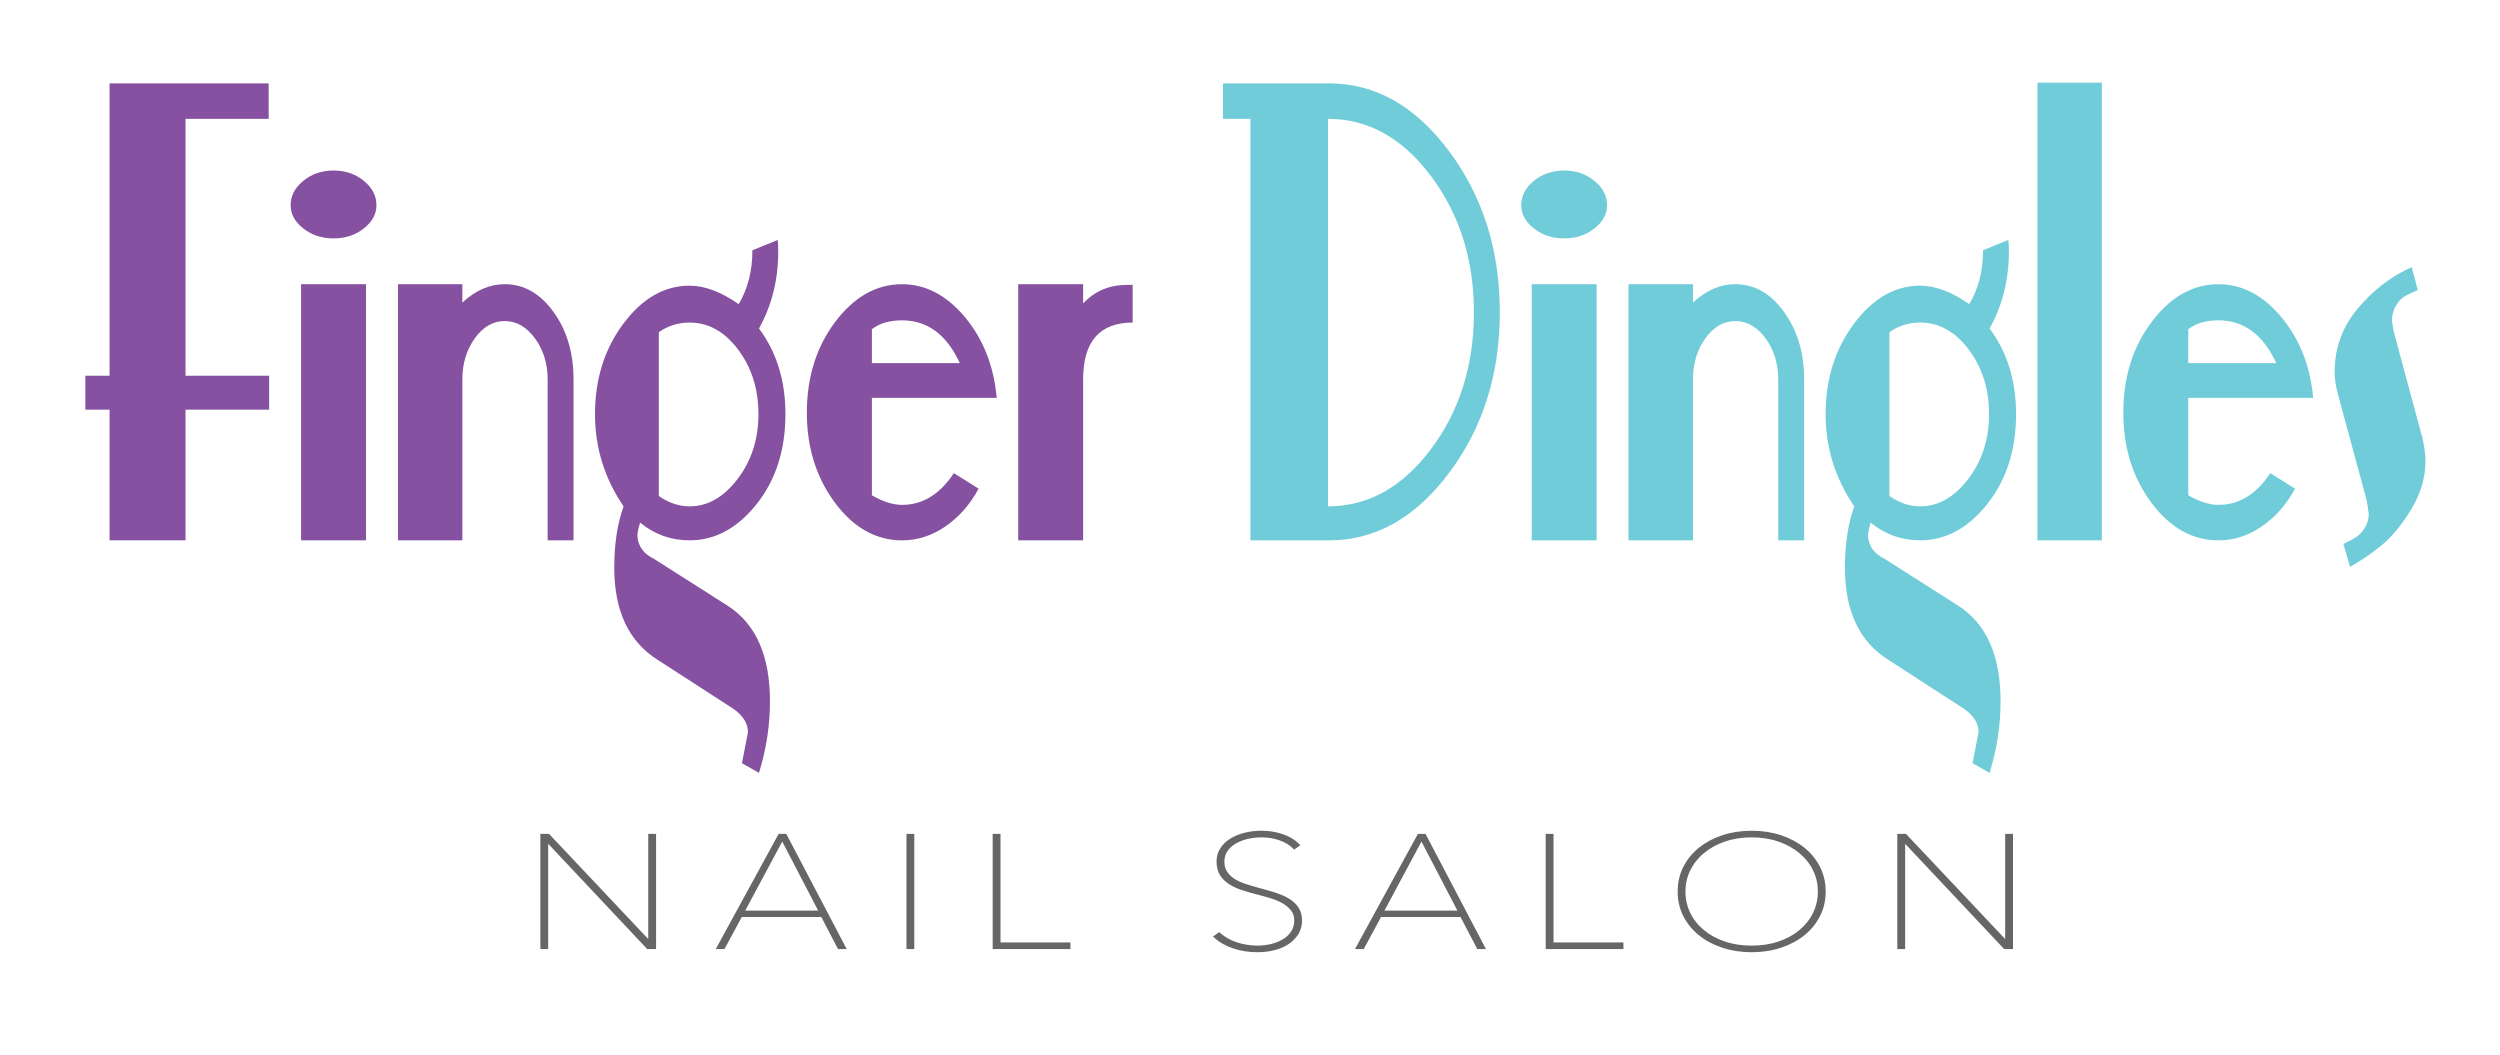 <?xml version="1.0" encoding="utf-8"?>
<!-- Generator: Adobe Illustrator 16.0.0, SVG Export Plug-In . SVG Version: 6.00 Build 0)  -->
<!DOCTYPE svg PUBLIC "-//W3C//DTD SVG 1.1//EN" "http://www.w3.org/Graphics/SVG/1.1/DTD/svg11.dtd">
<svg version="1.1" id="Layer_1" xmlns="http://www.w3.org/2000/svg" xmlns:xlink="http://www.w3.org/1999/xlink" x="0px" y="0px"
	 width="144px" height="60.75px" viewBox="0 -4.333 144 60.75" enable-background="new 0 -4.333 144 60.75" xml:space="preserve">
<g>
	<path fill="#8551A0" d="M15.502,19.263h-4.816v7.526H6.311v-7.526H4.916v-1.954h1.395V0.47h9.164v2.043h-4.789v14.796h4.816V19.263
		z"/>
	<path fill="#8551A0" d="M21.683,7.487c0,0.509-0.24,0.957-0.728,1.338c-0.486,0.384-1.067,0.574-1.743,0.574
		c-0.678,0-1.258-0.19-1.742-0.574c-0.487-0.381-0.729-0.829-0.729-1.338c0-0.539,0.242-1.008,0.729-1.404
		c0.484-0.396,1.064-0.594,1.742-0.594c0.676,0,1.257,0.197,1.743,0.594C21.442,6.479,21.683,6.948,21.683,7.487z M21.084,26.789
		h-3.741V12.036h3.741V26.789z"/>
	<path fill="#8551A0" d="M33.035,26.789h-1.49V17.52c0-0.908-0.245-1.693-0.728-2.36c-0.49-0.665-1.069-0.999-1.744-0.999
		c-0.677,0-1.254,0.334-1.729,0.999c-0.475,0.667-0.712,1.452-0.712,2.36v9.269h-3.709V12.036h3.709v1.061
		c0.76-0.707,1.573-1.061,2.441-1.061c1.099,0,2.033,0.53,2.806,1.594c0.771,1.062,1.156,2.36,1.156,3.891V26.789z"/>
	<path fill="#8551A0" d="M45.241,19.519c0,2.068-0.556,3.798-1.663,5.188c-1.112,1.392-2.395,2.083-3.854,2.083
		c-1.08,0-2.029-0.341-2.854-1.021c-0.106,0.34-0.157,0.597-0.157,0.767c0.04,0.594,0.36,1.034,0.95,1.317l4.278,2.722
		c1.607,1.047,2.409,2.878,2.409,5.485c0,1.387-0.209,2.762-0.633,4.125l-0.981-0.556c0.23-1.163,0.346-1.757,0.346-1.784
		c0-0.512-0.282-0.965-0.854-1.361l-4.342-2.807c-1.67-1.049-2.505-2.82-2.505-5.314c0-1.36,0.179-2.534,0.538-3.528
		c-1.1-1.617-1.647-3.386-1.647-5.314c0-2.012,0.543-3.749,1.633-5.209c1.089-1.459,2.36-2.19,3.82-2.19
		c0.864,0,1.809,0.356,2.823,1.063c0.526-0.878,0.79-1.912,0.79-3.102l1.458-0.595c0.023,0.142,0.03,0.368,0.03,0.677
		c0,1.617-0.369,3.092-1.108,4.424C44.733,15.948,45.241,17.591,45.241,19.519z M42.483,23.261c0.801-1.05,1.203-2.296,1.203-3.742
		c0-1.445-0.392-2.686-1.174-3.722c-0.78-1.034-1.71-1.55-2.788-1.55c-0.656,0-1.248,0.184-1.775,0.553v9.439
		c0.571,0.395,1.164,0.594,1.775,0.594C40.761,24.833,41.679,24.31,42.483,23.261z"/>
	<path fill="#8551A0" d="M57.411,18.583h-7.19v5.611c0.63,0.369,1.211,0.554,1.739,0.554c1.184,0,2.18-0.608,2.981-1.828
		l1.426,0.894c-0.486,0.908-1.122,1.629-1.902,2.168c-0.782,0.539-1.618,0.809-2.505,0.809c-1.501,0-2.79-0.723-3.866-2.167
		c-1.076-1.447-1.62-3.175-1.62-5.189c0-2.039,0.548-3.783,1.634-5.228c1.091-1.448,2.374-2.169,3.853-2.169
		c1.353,0,2.56,0.631,3.617,1.893C56.63,15.188,57.244,16.741,57.411,18.583z M55.287,16.585c-0.759-1.643-1.866-2.467-3.327-2.467
		c-0.718,0-1.298,0.17-1.739,0.51v1.957H55.287z"/>
	<path fill="#8551A0" d="M65.242,14.247c-1.902,0-2.854,1.092-2.854,3.273v9.269h-3.74V12.036h3.74v1.104
		c0.675-0.708,1.511-1.063,2.504-1.063h0.35V14.247z"/>
	<path fill="#70CCD8" d="M83.471,4.382c1.945,2.609,2.918,5.699,2.918,9.27c0,3.571-0.973,6.654-2.918,9.248
		c-1.943,2.594-4.248,3.891-6.912,3.891h-4.534V2.513h-1.583V0.47h6.117C79.223,0.47,81.525,1.774,83.471,4.382z M84.898,13.651
		c0-3.033-0.828-5.648-2.475-7.844c-1.648-2.197-3.627-3.295-5.929-3.295v22.32c2.302,0,4.278-1.099,5.929-3.295
		C84.07,19.343,84.898,16.712,84.898,13.651z"/>
	<path fill="#70CCD8" d="M92.568,7.487c0,0.509-0.244,0.957-0.73,1.338c-0.484,0.384-1.068,0.574-1.742,0.574
		c-0.678,0-1.258-0.19-1.746-0.574c-0.482-0.381-0.728-0.829-0.728-1.338c0-0.539,0.244-1.008,0.728-1.404
		c0.488-0.396,1.068-0.594,1.746-0.594c0.674,0,1.258,0.197,1.742,0.594C92.324,6.479,92.568,6.948,92.568,7.487z M91.966,26.789
		h-3.739V12.036h3.739V26.789z"/>
	<path fill="#70CCD8" d="M103.919,26.789h-1.493V17.52c0-0.908-0.242-1.693-0.728-2.36c-0.487-0.665-1.067-0.999-1.744-0.999
		c-0.675,0-1.251,0.334-1.728,0.999c-0.479,0.667-0.711,1.452-0.711,2.36v9.269h-3.714V12.036h3.714v1.061
		c0.758-0.707,1.569-1.061,2.438-1.061c1.099,0,2.035,0.53,2.805,1.594c0.772,1.062,1.16,2.36,1.16,3.891V26.789z"/>
	<path fill="#70CCD8" d="M116.125,19.519c0,2.068-0.559,3.798-1.665,5.188c-1.108,1.392-2.394,2.083-3.853,2.083
		c-1.078,0-2.029-0.341-2.855-1.021c-0.104,0.34-0.156,0.597-0.156,0.767c0.041,0.594,0.359,1.034,0.951,1.317l4.279,2.722
		c1.604,1.047,2.406,2.878,2.406,5.485c0,1.387-0.209,2.762-0.633,4.125l-0.982-0.556c0.232-1.163,0.35-1.757,0.35-1.784
		c0-0.512-0.283-0.965-0.855-1.361l-4.34-2.807c-1.674-1.049-2.504-2.82-2.504-5.314c0-1.36,0.176-2.534,0.537-3.528
		c-1.101-1.617-1.65-3.386-1.65-5.314c0-2.012,0.546-3.749,1.634-5.209c1.088-1.459,2.36-2.19,3.821-2.19
		c0.863,0,1.806,0.356,2.82,1.063c0.526-0.878,0.793-1.912,0.793-3.102l1.457-0.595c0.021,0.142,0.031,0.368,0.031,0.677
		c0,1.617-0.369,3.092-1.111,4.424C115.613,15.948,116.125,17.591,116.125,19.519z M113.366,23.261
		c0.801-1.05,1.204-2.296,1.204-3.742c0-1.445-0.394-2.686-1.174-3.722c-0.78-1.034-1.715-1.55-2.789-1.55
		c-0.657,0-1.248,0.184-1.776,0.553v9.439c0.575,0.395,1.162,0.594,1.776,0.594C111.641,24.833,112.562,24.31,113.366,23.261z"/>
	<path fill="#70CCD8" d="M121.066,26.789h-3.709V0.429h3.709V26.789z"/>
	<path fill="#70CCD8" d="M133.24,18.583h-7.196v5.611c0.634,0.369,1.215,0.554,1.742,0.554c1.181,0,2.178-0.608,2.981-1.828
		l1.426,0.894c-0.487,0.908-1.12,1.629-1.904,2.168c-0.781,0.539-1.616,0.809-2.503,0.809c-1.501,0-2.787-0.723-3.866-2.167
		c-1.078-1.447-1.617-3.175-1.617-5.189c0-2.039,0.543-3.783,1.635-5.228c1.086-1.448,2.369-2.169,3.85-2.169
		c1.354,0,2.559,0.631,3.615,1.893C132.456,15.188,133.068,16.741,133.24,18.583z M131.116,16.585
		c-0.761-1.643-1.871-2.467-3.33-2.467c-0.72,0-1.3,0.17-1.742,0.51v1.957H131.116z"/>
	<path fill="#70CCD8" d="M139.55,20.965c0.103,0.481,0.156,0.907,0.156,1.274c0,0.936-0.269,1.85-0.808,2.744
		c-0.539,0.892-1.099,1.578-1.682,2.061c-0.58,0.48-1.199,0.907-1.854,1.275l-0.381-1.318c0.338-0.169,0.586-0.303,0.746-0.404
		c0.156-0.1,0.317-0.268,0.476-0.51c0.159-0.24,0.237-0.518,0.237-0.827c-0.063-0.456-0.104-0.723-0.129-0.809l-1.646-6.081
		c-0.126-0.453-0.189-0.878-0.189-1.275c0-1.389,0.447-2.615,1.348-3.678c0.896-1.062,1.927-1.85,3.09-2.359l0.35,1.318
		c-0.338,0.141-0.593,0.263-0.76,0.361c-0.171,0.1-0.335,0.275-0.494,0.531c-0.156,0.256-0.234,0.553-0.234,0.893
		c0.063,0.397,0.113,0.668,0.158,0.808L139.55,20.965z"/>
</g>
<g>
	<path fill="#666666" stroke="#666666" stroke-width="0.2" stroke-miterlimit="10" d="M37.323,50.233l-5.813-6.18h-0.034v6.18
		h-0.251v-6.435h0.355l5.824,6.172h0.035v-6.172h0.251v6.435H37.323z"/>
	<path fill="#666666" stroke="#666666" stroke-width="0.2" stroke-miterlimit="10" d="M48.33,50.233l-0.961-1.845h-4.703
		l-0.996,1.845h-0.274l3.513-6.435h0.32l3.376,6.435H48.33z M45.058,43.926l-2.299,4.291h4.531L45.058,43.926z"/>
	<path fill="#666666" stroke="#666666" stroke-width="0.2" stroke-miterlimit="10" d="M52.312,50.233v-6.435h0.251v6.435H52.312z"/>
	<path fill="#666666" stroke="#666666" stroke-width="0.2" stroke-miterlimit="10" d="M57.278,50.233v-6.435h0.251v6.254h4.028
		v0.181H57.278z"/>
	<path fill="#666666" stroke="#666666" stroke-width="0.2" stroke-miterlimit="10" d="M74.898,48.688
		c0,0.272-0.066,0.517-0.199,0.732c-0.134,0.215-0.312,0.397-0.532,0.545c-0.223,0.148-0.482,0.261-0.785,0.336
		c-0.301,0.076-0.615,0.114-0.944,0.114c-0.502,0-0.962-0.072-1.378-0.215c-0.416-0.141-0.762-0.334-1.035-0.576l0.194-0.137
		c0.29,0.249,0.627,0.436,1.013,0.56c0.385,0.124,0.783,0.186,1.195,0.186c0.298,0,0.58-0.034,0.847-0.104
		c0.268-0.068,0.505-0.169,0.71-0.3c0.205-0.129,0.367-0.29,0.486-0.481c0.118-0.19,0.178-0.41,0.178-0.659
		c0-0.248-0.065-0.456-0.195-0.626c-0.131-0.17-0.297-0.315-0.504-0.438c-0.205-0.12-0.439-0.223-0.703-0.304
		c-0.264-0.082-0.528-0.156-0.796-0.223c-0.335-0.085-0.642-0.175-0.92-0.269c-0.279-0.094-0.519-0.208-0.722-0.345
		c-0.202-0.137-0.358-0.3-0.469-0.491c-0.11-0.19-0.166-0.423-0.166-0.695c0-0.268,0.066-0.505,0.2-0.714
		c0.133-0.209,0.314-0.385,0.544-0.527c0.229-0.142,0.493-0.25,0.795-0.327c0.302-0.075,0.62-0.113,0.955-0.113
		c0.412,0,0.803,0.062,1.174,0.187c0.369,0.124,0.673,0.302,0.909,0.531l-0.194,0.138c-0.214-0.213-0.487-0.378-0.818-0.496
		c-0.332-0.118-0.692-0.178-1.081-0.178c-0.274,0-0.543,0.031-0.808,0.091c-0.264,0.062-0.501,0.153-0.715,0.278
		c-0.213,0.124-0.385,0.28-0.515,0.468c-0.131,0.188-0.194,0.409-0.194,0.663c0,0.248,0.058,0.459,0.172,0.632
		s0.267,0.32,0.457,0.44c0.191,0.122,0.406,0.222,0.647,0.3c0.24,0.079,0.485,0.152,0.736,0.22c0.344,0.09,0.664,0.183,0.962,0.276
		s0.559,0.207,0.785,0.34c0.225,0.133,0.398,0.296,0.525,0.486C74.835,48.186,74.898,48.416,74.898,48.688z"/>
	<path fill="#666666" stroke="#666666" stroke-width="0.2" stroke-miterlimit="10" d="M85.151,50.233l-0.963-1.845h-4.701
		l-0.996,1.845h-0.275l3.514-6.435h0.32l3.375,6.435H85.151z M81.878,43.926l-2.3,4.291h4.532L81.878,43.926z"/>
	<path fill="#666666" stroke="#666666" stroke-width="0.2" stroke-miterlimit="10" d="M89.132,50.233v-6.435h0.251v6.254h4.027
		v0.181H89.132z"/>
	<path fill="#666666" stroke="#666666" stroke-width="0.2" stroke-miterlimit="10" d="M105.06,47.017
		c0,0.497-0.105,0.953-0.314,1.368c-0.21,0.415-0.5,0.772-0.869,1.071c-0.37,0.301-0.811,0.535-1.322,0.705
		c-0.511,0.17-1.064,0.255-1.66,0.255c-0.594,0-1.147-0.085-1.657-0.255c-0.512-0.17-0.952-0.404-1.322-0.705
		c-0.37-0.299-0.66-0.656-0.87-1.071c-0.209-0.415-0.313-0.871-0.313-1.368s0.104-0.953,0.313-1.368
		c0.21-0.415,0.5-0.771,0.87-1.071c0.37-0.301,0.808-0.535,1.315-0.705c0.507-0.169,1.062-0.255,1.664-0.255
		c0.604,0,1.158,0.086,1.666,0.255c0.507,0.17,0.946,0.404,1.316,0.705c0.369,0.3,0.659,0.656,0.869,1.071
		C104.954,46.063,105.06,46.52,105.06,47.017z M104.809,47.017c0-0.448-0.096-0.867-0.286-1.259
		c-0.191-0.392-0.46-0.732-0.806-1.021c-0.349-0.292-0.763-0.521-1.242-0.687c-0.481-0.167-1.008-0.251-1.581-0.251
		c-0.571,0-1.098,0.084-1.578,0.251c-0.48,0.166-0.895,0.395-1.241,0.687c-0.347,0.289-0.615,0.63-0.808,1.021
		c-0.19,0.392-0.285,0.811-0.285,1.259s0.094,0.867,0.279,1.259c0.188,0.392,0.453,0.731,0.796,1.021
		c0.344,0.292,0.756,0.521,1.237,0.687c0.479,0.167,1.014,0.25,1.6,0.25c0.589,0,1.122-0.083,1.604-0.25
		c0.479-0.165,0.892-0.395,1.235-0.687c0.343-0.29,0.607-0.63,0.796-1.021C104.715,47.884,104.809,47.465,104.809,47.017z"/>
	<path fill="#666666" stroke="#666666" stroke-width="0.2" stroke-miterlimit="10" d="M115.483,50.233l-5.813-6.18h-0.033v6.18
		h-0.253v-6.435h0.356l5.823,6.172h0.034v-6.172h0.252v6.435H115.483z"/>
</g>
</svg>
